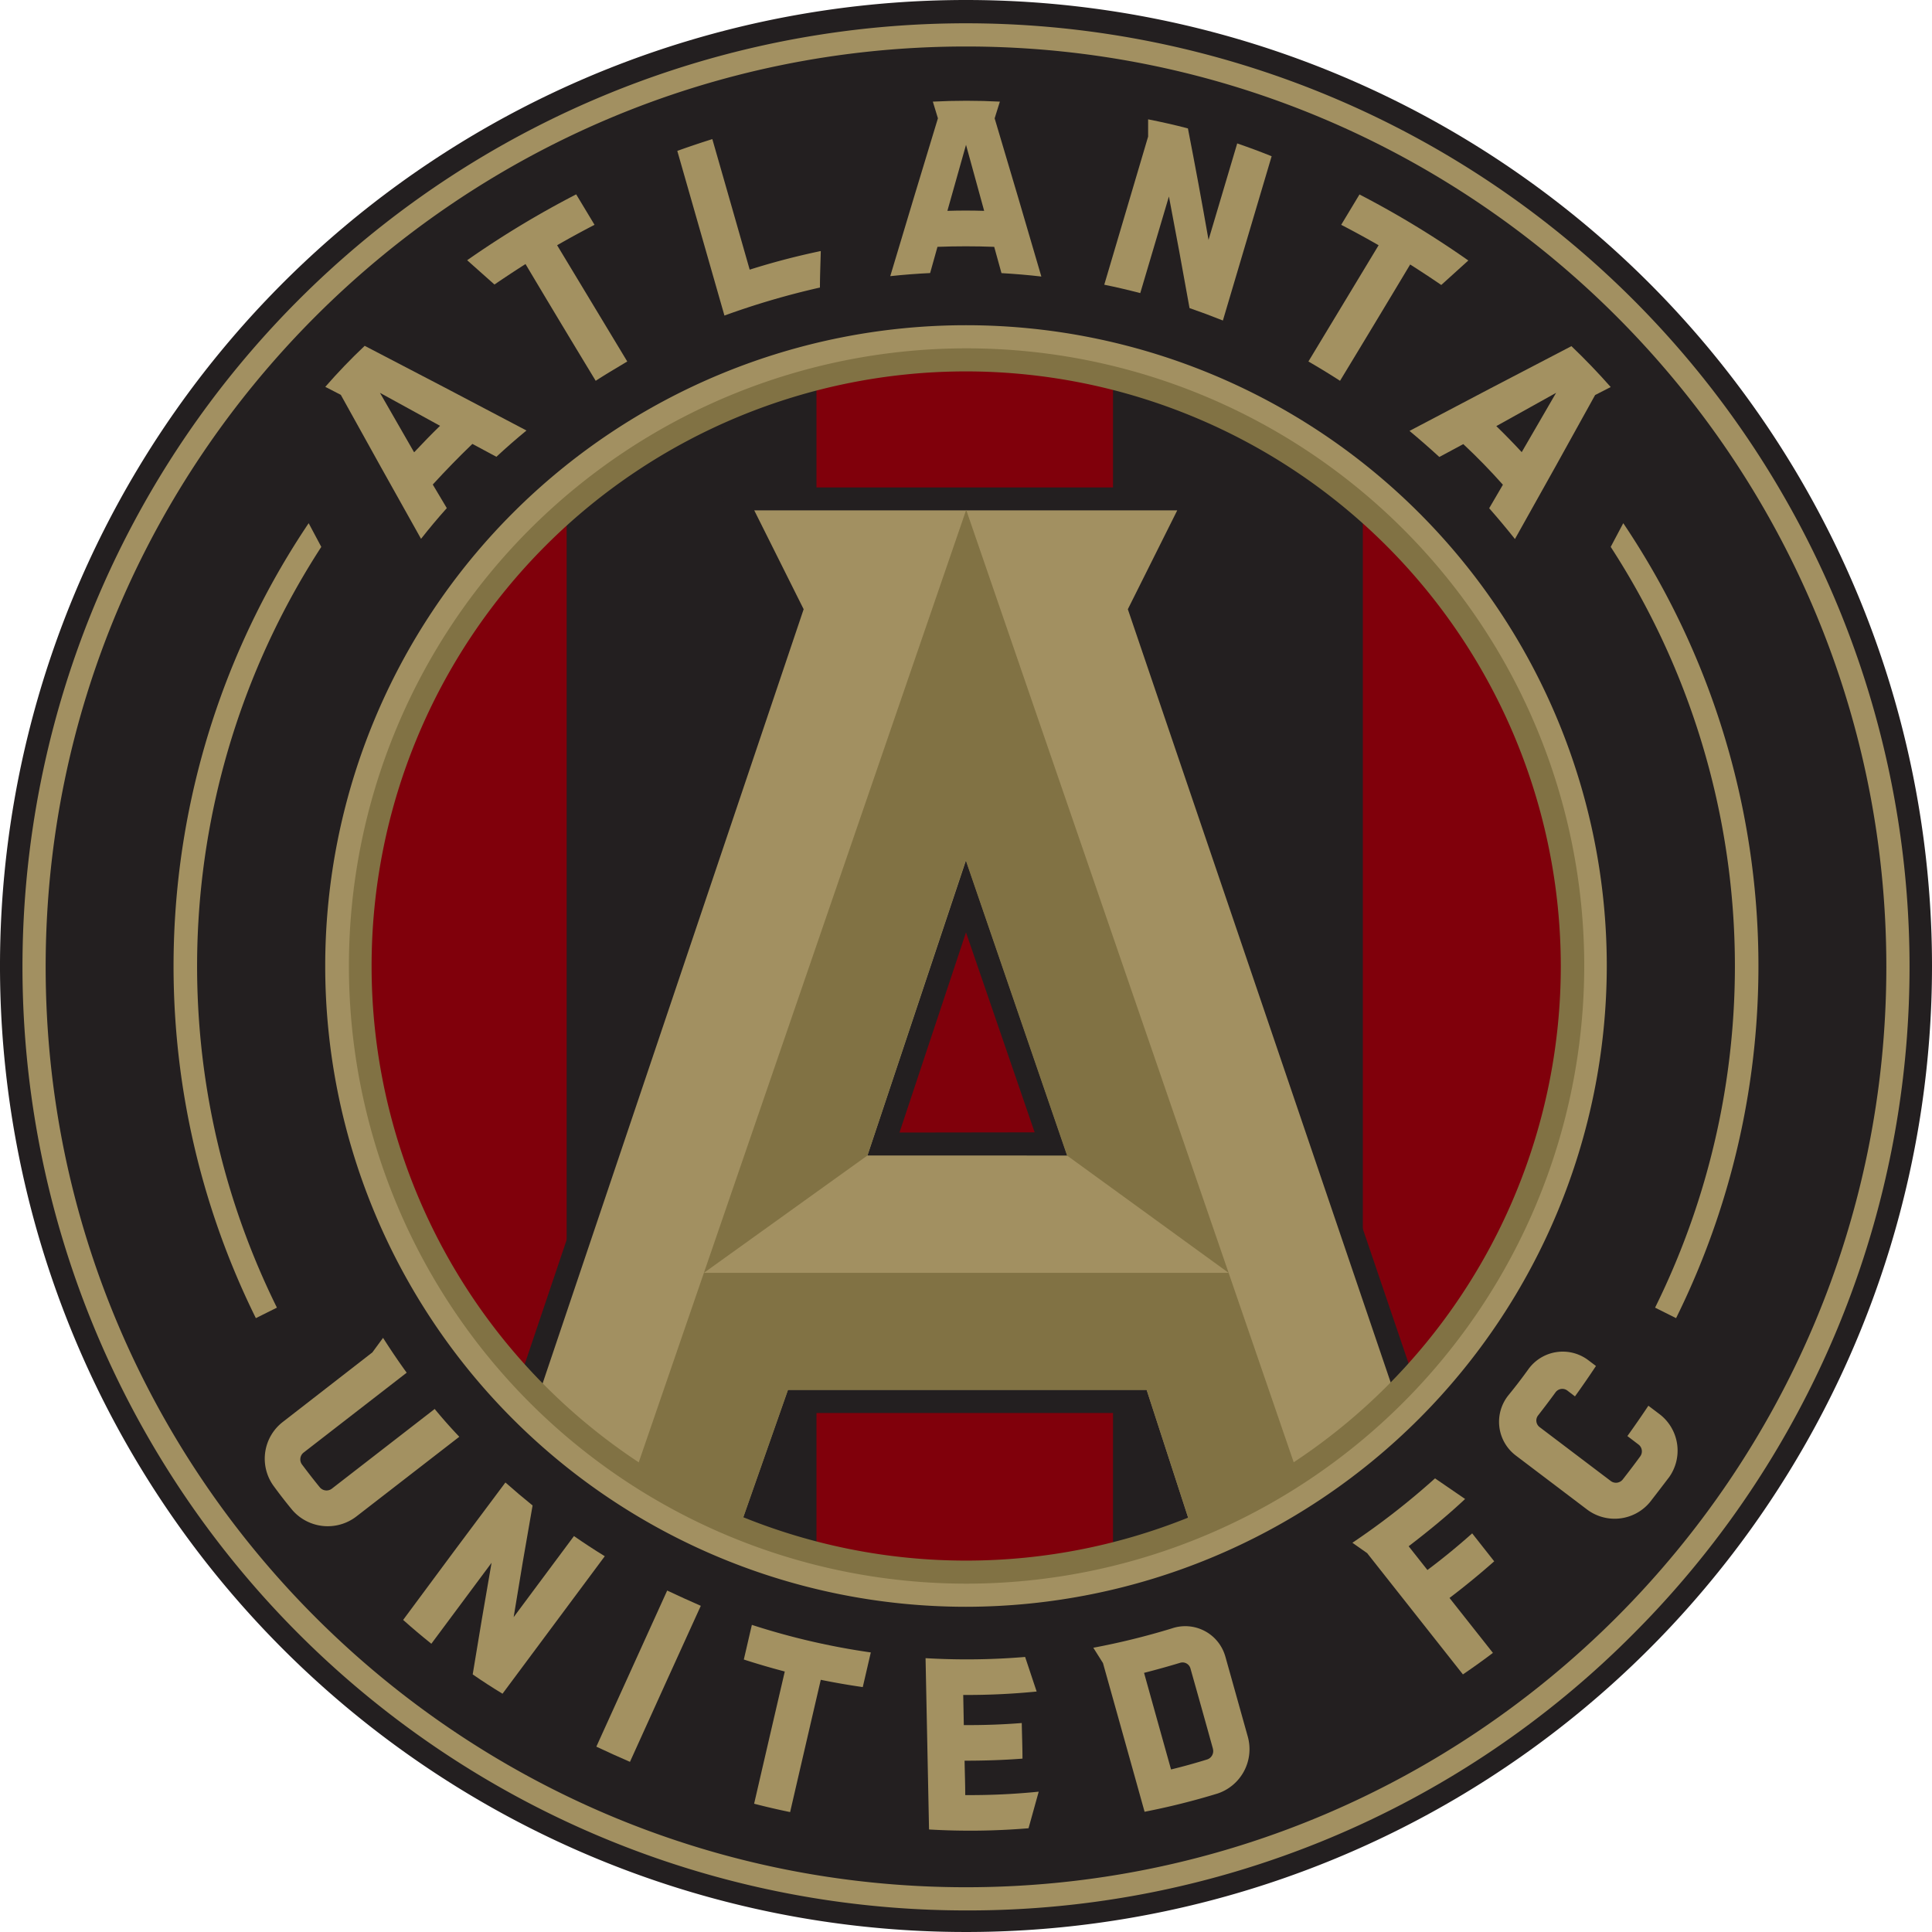 <svg xmlns="http://www.w3.org/2000/svg" xmlns:xlink="http://www.w3.org/1999/xlink" viewBox="0 0 300 300"><defs><style>.cls-1{fill:none;}.cls-2{fill:#231f20;}.cls-3{fill:#a29061;}.cls-4{clip-path:url(#clip-path);}.cls-5{fill:#80000b;}.cls-6{fill:#817244;}.cls-7{fill:#a39161;}</style><clipPath id="clip-path"><path class="cls-1" d="M51.71,150A98.29,98.29,0,1,0,150,51.71,98.29,98.29,0,0,0,51.71,150"/></clipPath></defs><title>Atl</title><g id="Слой_2" data-name="Слой 2"><g id="Layer_1" data-name="Layer 1"><path class="cls-2" d="M300,150A150,150,0,1,1,150,0,150,150,0,0,1,300,150"/><path class="cls-3" d="M150,296.65A146.52,146.52,0,0,1,46.4,46.53a146.51,146.51,0,1,1,207.2,207.2A145.52,145.52,0,0,1,150,296.65M150,7.22C71.2,7.22,7.09,71.33,7.09,150.13S71.2,293.05,150,293.05s142.91-64.11,142.91-142.92S228.8,7.22,150,7.22"/><g class="cls-4"><rect class="cls-5" x="126.78" y="50.65" width="46.05" height="198.69"/></g><g class="cls-4"><rect class="cls-5" x="49.52" y="70.13" width="38.47" height="159.73"/></g><g class="cls-4"><rect class="cls-5" x="211.62" y="70.13" width="38.47" height="159.73"/></g><path class="cls-2" d="M179,94.86l9.56-19.17h-77.2l9.56,19.18L79.7,217.1l37.41,24.53,7.79-22.22h50.54l7.17,22.05L220.52,217Zm-39.33,81L150,144.78l10.66,31.05Z"/><path class="cls-3" d="M175.13,94.6l7.67-15.35H117.12l7.67,15.35L82.92,218.78l14.44,13.49,7.5,3.54,9.07,4,8.42-24h55.7l8.1,24.94,15.31-8.19,16.06-13.26ZM134.7,179.42,150,133.59l15.73,45.84Z"/><polygon class="cls-6" points="134.7 179.42 109.3 197.65 150.03 79.17 190.78 197.65 165.69 179.43 149.96 133.59 134.7 179.42"/><polygon class="cls-6" points="98.55 228.91 109.3 197.65 190.78 197.65 201.27 228.18 185.11 237.56 178.05 215.83 122.36 215.83 114.77 237.47 98.55 228.91"/><path class="cls-3" d="M150,249.5a99.5,99.5,0,1,1,99.5-99.5A99.61,99.61,0,0,1,150,249.5m0-194.95A95.46,95.46,0,1,0,245.49,150,95.56,95.56,0,0,0,150,54.55"/><path class="cls-6" d="M150,245.91A95.91,95.91,0,1,1,246,150,96,96,0,0,1,150,245.91m0-188.24A92.33,92.33,0,1,0,242.36,150,92.44,92.44,0,0,0,150,57.67"/><path class="cls-7" d="M154.45,18.37l.81-2.59q-5.2-.27-10.41,0l.79,2.59q-3.7,12.14-7.4,24.51,3.09-.33,6.19-.48l1.14-4.07c2.94-.11,5.87-.11,8.81,0,.38,1.36.76,2.72,1.13,4.08,2.07.12,4.13.29,6.19.53q-3.62-12.41-7.25-24.56M150,22.48q1.41,5.11,2.82,10.26c-1.9-.06-3.81-.06-5.71,0q1.44-5.13,2.89-10.24"/><path class="cls-7" d="M218.83,66.88q2.4,2,4.67,4.08l3.72-2q3.21,3,6.15,6.31l-2.13,3.65q2.06,2.34,4,4.78,6.33-11.26,12.45-22.36l2.42-1.24q-2.91-3.3-6.1-6.35-12.47,6.47-25.14,13.16m13.47-.74L241.63,61c-1.77,3.06-3.56,6.13-5.34,9.21-1.29-1.4-2.63-2.77-4-4.1"/><path class="cls-7" d="M211.11,30.18l-2.85,4.73q2.94,1.52,5.81,3.17l-10.9,18.05q2.49,1.44,4.91,3,5.46-9,10.89-18.06,2.44,1.55,4.83,3.18L228,40.45a146.44,146.44,0,0,0-16.93-10.27"/><path class="cls-7" d="M192.12,22.25l-4.46,15q-1.54-8.81-3.2-17.31c-2-.53-4.11-1-6.18-1.41,0,.9,0,1.79,0,2.68l-6.81,23c1.87.38,3.74.82,5.59,1.3q2.22-7.52,4.45-15,1.63,8.52,3.2,17.33,2.61.9,5.18,1.93l7.57-25.51c-1.78-.72-3.57-1.38-5.38-2"/><path class="cls-7" d="M56.61,53.72q-3.18,3-6.1,6.35l2.41,1.24Q59.05,72.4,65.38,83.67q1.91-2.44,4-4.77L67.2,75.24q3-3.28,6.15-6.31l3.73,2q2.27-2.11,4.67-4.08-12.68-6.7-25.14-13.16m7.68,16.52L59,61l9.33,5.12c-1.36,1.32-2.69,2.69-4,4.09"/><path class="cls-7" d="M89.47,30.18l2.85,4.73q-2.94,1.52-5.81,3.17L97.4,56.13c-1.65,1-3.29,1.95-4.9,3Q87,50.07,81.6,41q-2.43,1.55-4.82,3.18l-4.24-3.77A146.44,146.44,0,0,1,89.47,30.18"/><path class="cls-7" d="M116.41,41.87q-2.89-10.14-5.8-20.27-2.74.86-5.44,1.83L112.49,49a121.64,121.64,0,0,1,14.83-4.35c0-1.89.09-3.79.13-5.67-3.72.78-7.41,1.74-11,2.88"/><path class="cls-7" d="M108.82,249.35c-1.75-.77-3.49-1.55-5.22-2.37q-5.49,12.12-11,24.24c1.72.81,3.47,1.6,5.22,2.36q5.48-12.12,11-24.23"/><path class="cls-7" d="M135.22,256.59c-.42,1.79-.83,3.59-1.25,5.38q-3.28-.47-6.52-1.13-2.39,10.28-4.76,20.54-2.82-.58-5.59-1.3,2.37-10.26,4.76-20.53-3.21-.84-6.36-1.86c.42-1.79.83-3.59,1.25-5.38a110.22,110.22,0,0,0,18.47,4.28"/><path class="cls-7" d="M149.77,273.4c3,0,6-.09,9-.32,0-1.84-.08-3.68-.11-5.53-3,.24-6,.34-9,.32l-.09-4.68a108.47,108.47,0,0,0,11.4-.53c-.6-1.79-1.19-3.58-1.79-5.37a109.28,109.28,0,0,1-15.46.19l.54,26.6a109.14,109.14,0,0,0,15.45-.19c.53-1.89,1.05-3.78,1.58-5.68a106,106,0,0,1-11.41.53c0-1.78-.07-3.56-.1-5.34"/><path class="cls-7" d="M190.27,257.23a6.46,6.46,0,0,0-8.31-4.37,113,113,0,0,1-12.19,3l1.5,2.38q3.24,11.55,6.46,23.09a111.53,111.53,0,0,0,11.39-2.85,7.26,7.26,0,0,0,4.64-8.8q-1.74-6.22-3.49-12.46m-1.93,14.34a1.36,1.36,0,0,1-.9,1.65q-2.77.86-5.6,1.55-2.1-7.49-4.19-15c1.88-.48,3.75-1,5.6-1.56a1.27,1.27,0,0,1,1.6.87q1.76,6.22,3.49,12.46"/><path class="cls-7" d="M89.11,238.54l-9.35,12.57q1.38-8.55,2.94-17.34-2.15-1.74-4.22-3.57-8,10.67-15.88,21.34,2.15,1.92,4.38,3.7l9.35-12.57Q74.79,251.46,73.4,260q2.28,1.58,4.63,3l15.88-21.35q-2.44-1.5-4.8-3.14"/><path class="cls-7" d="M67.53,218.76l-16,12.4a1.36,1.36,0,0,1-1.87-.21c-.95-1.16-1.87-2.35-2.77-3.55a1.34,1.34,0,0,1,.26-1.85l16-12.4c-1.28-1.76-2.5-3.57-3.67-5.41L57.82,210,43.9,220.81a7.21,7.21,0,0,0-1.5,9.81q1.45,2,3,3.87a7.28,7.28,0,0,0,9.92,1l16-12.39q-2-2.1-3.81-4.3"/><path class="cls-7" d="M218.75,240.09c3-2.3,6-4.74,8.75-7.33l-4.67-3.2a115.52,115.52,0,0,1-12.83,10l2.29,1.61L227.16,260c1.58-1.07,3.14-2.19,4.66-3.34l-6.74-8.53q3.58-2.72,6.94-5.69l-3.42-4.34q-3.36,3-6.95,5.69l-2.9-3.67"/><path class="cls-7" d="M246.63,211.21a6.58,6.58,0,0,0-9.36,1.48q-1.44,2-3,3.91a6.57,6.57,0,0,0,1.1,9.41l11.06,8.38a7.12,7.12,0,0,0,9.79-1.16c1-1.29,2-2.59,3-3.91a7.12,7.12,0,0,0-1.54-9.74l-1.72-1.3q-1.59,2.39-3.26,4.71l1.72,1.31a1.33,1.33,0,0,1,.27,1.85c-.88,1.21-1.79,2.4-2.71,3.58a1.34,1.34,0,0,1-1.86.24l-11.05-8.37a1.28,1.28,0,0,1-.23-1.82c.92-1.18,1.83-2.38,2.71-3.59a1.3,1.3,0,0,1,1.82-.27l1.19.91c1.12-1.55,2.2-3.12,3.26-4.72l-1.19-.9"/><path class="cls-7" d="M250.11,84.92A119.57,119.57,0,0,1,257,203.05l3.26,1.63a123.19,123.19,0,0,0-8.2-123.44Z"/><path class="cls-7" d="M49.89,84.92A119.57,119.57,0,0,0,43,203.05l-3.27,1.63a123.25,123.25,0,0,1,8.2-123.44Z"/></g></g></svg>